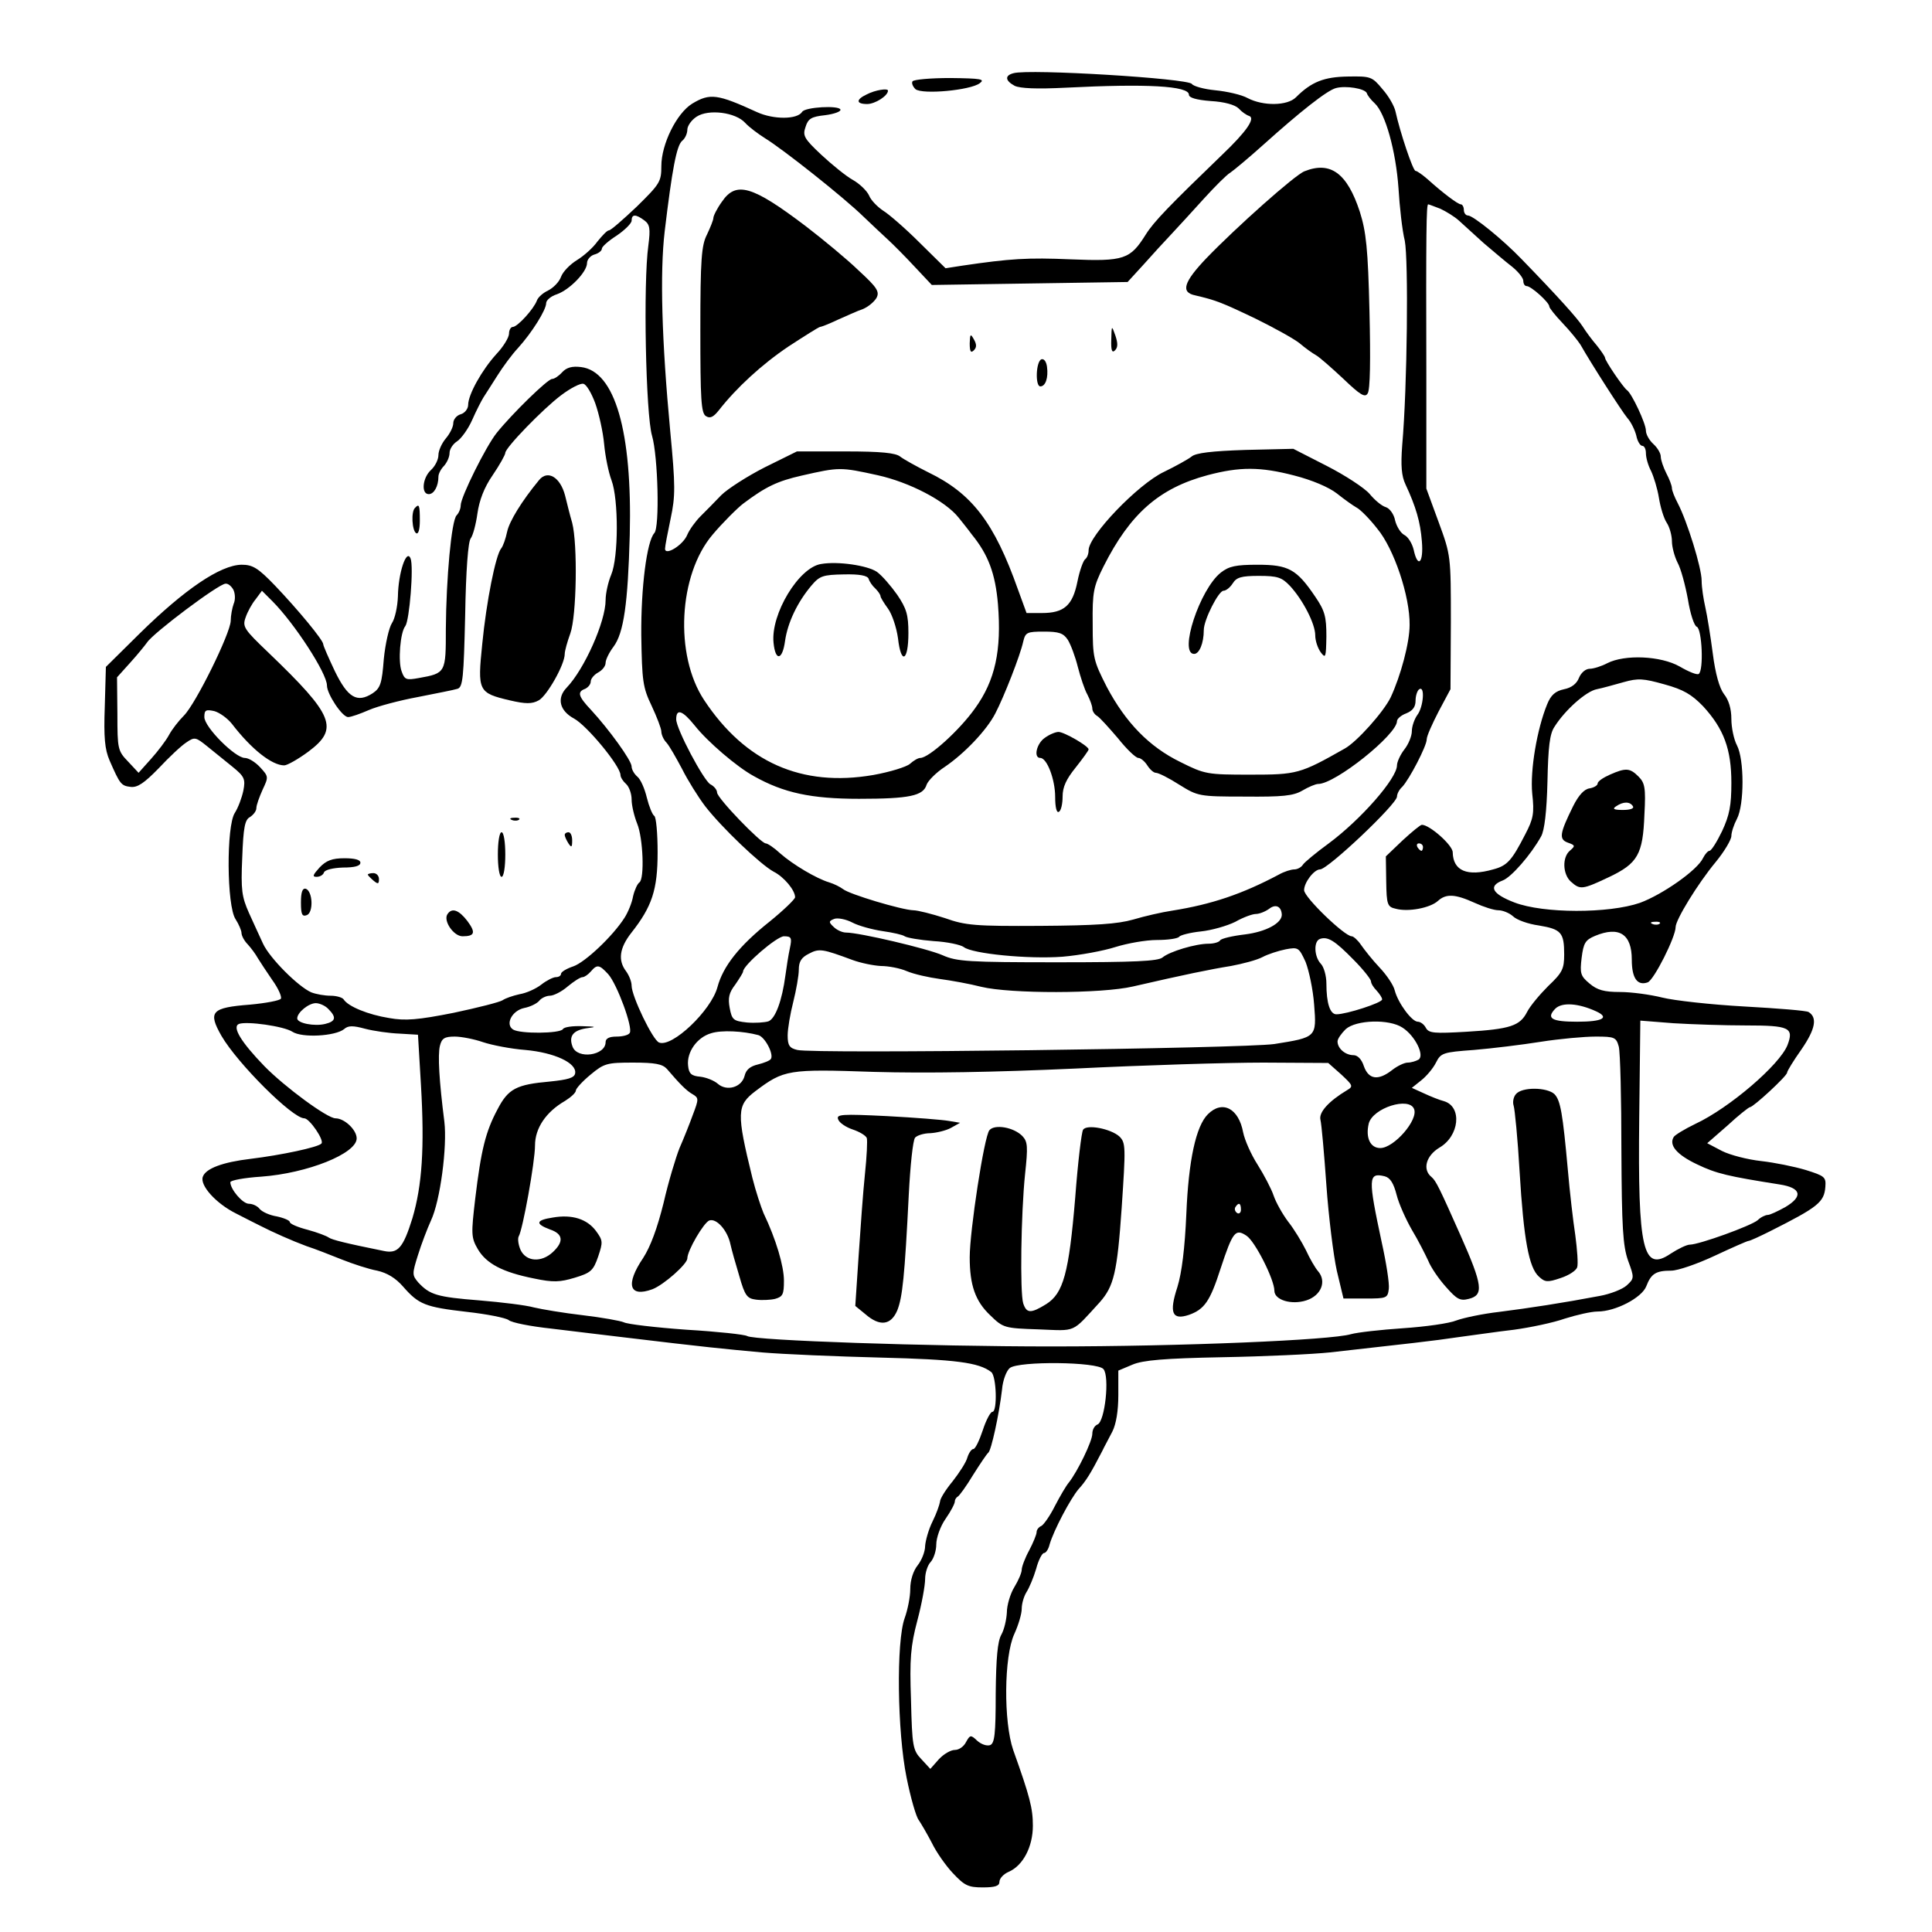 <?xml version="1.0" standalone="no"?>
<!DOCTYPE svg PUBLIC "-//W3C//DTD SVG 20010904//EN"
 "http://www.w3.org/TR/2001/REC-SVG-20010904/DTD/svg10.dtd">
<svg version="1.0" xmlns="http://www.w3.org/2000/svg"
 width="520pt" height="520pt" viewBox="0 0 520 520"
 preserveAspectRatio="xMidYMid meet">
<g transform="translate(0,520) scale(0.1,-0.1)"
fill="#000000" stroke="none">
<path d="M2728 5003 c-24 -6 -23 -20 3 -34 15 -7 59 -9 138 -5 217 11 331 5
331 -19 0 -8 20 -14 59 -17 36 -2 65 -10 75 -20 8 -9 21 -18 28 -20 18 -6 -8
-43 -72 -104 -142 -137 -184 -180 -206 -215 -42 -67 -58 -73 -202 -67 -116 5
-163 2 -292 -17 l-45 -7 -70 69 c-38 38 -83 77 -98 86 -15 10 -33 28 -38 41
-6 13 -26 32 -44 42 -18 10 -56 41 -84 67 -47 44 -51 52 -43 75 7 23 16 28 53
32 24 3 43 10 41 15 -3 12 -95 7 -103 -6 -13 -21 -77 -21 -121 -1 -107 49
-127 52 -175 23 -42 -26 -83 -109 -83 -168 0 -42 -4 -48 -66 -109 -37 -35 -70
-64 -75 -64 -5 0 -18 -14 -31 -30 -12 -17 -37 -39 -55 -50 -18 -11 -38 -31
-43 -45 -5 -14 -21 -30 -35 -37 -13 -6 -27 -18 -30 -27 -8 -22 -52 -71 -65
-71 -5 0 -10 -8 -10 -18 0 -10 -15 -35 -34 -55 -39 -43 -76 -109 -76 -137 0
-10 -9 -22 -20 -25 -11 -3 -20 -14 -20 -24 0 -10 -9 -28 -20 -41 -11 -13 -20
-33 -20 -45 0 -12 -9 -30 -20 -40 -23 -21 -27 -65 -6 -65 14 0 26 21 26 47 0
8 7 21 15 29 8 9 15 24 15 35 0 10 9 24 20 31 11 7 30 33 41 58 11 25 25 52
30 60 5 8 22 34 37 58 15 24 40 58 56 75 38 42 76 103 76 121 0 8 13 19 29 24
34 12 81 60 81 84 0 9 9 20 20 23 11 3 20 10 20 16 0 5 18 21 40 35 22 15 40
33 40 40 0 18 11 18 34 1 15 -11 17 -22 11 -68 -14 -100 -7 -455 10 -512 16
-55 21 -247 6 -262 -20 -22 -36 -146 -35 -275 2 -123 4 -140 28 -190 14 -30
26 -61 26 -69 0 -8 6 -22 14 -30 8 -9 26 -41 42 -71 15 -30 43 -75 62 -100 45
-58 149 -157 184 -176 28 -14 58 -50 58 -69 0 -5 -31 -35 -68 -65 -83 -66
-126 -121 -141 -177 -17 -63 -122 -163 -157 -149 -17 6 -74 125 -74 153 0 11
-7 28 -15 39 -22 29 -18 62 14 103 56 71 71 116 71 217 0 51 -4 95 -9 98 -5 3
-14 25 -20 49 -6 25 -17 50 -26 57 -8 7 -15 19 -15 27 0 16 -61 100 -109 152
-35 37 -38 49 -16 57 8 4 15 12 15 20 0 7 9 18 20 24 11 6 20 17 20 26 0 8 9
27 21 43 28 37 39 117 44 301 7 279 -40 441 -131 452 -24 3 -39 -1 -51 -14 -9
-10 -21 -18 -27 -18 -12 0 -108 -94 -149 -145 -29 -36 -97 -173 -97 -195 0 -9
-5 -21 -11 -27 -14 -14 -28 -170 -29 -305 0 -119 0 -120 -73 -133 -33 -6 -38
-5 -46 18 -10 26 -4 105 10 122 11 15 23 160 14 182 -11 27 -33 -39 -34 -102
-1 -28 -8 -60 -16 -72 -8 -12 -18 -56 -22 -97 -5 -65 -9 -78 -30 -92 -42 -27
-67 -12 -102 60 -17 36 -31 68 -31 72 0 11 -68 93 -129 157 -47 49 -61 57 -91
57 -57 -1 -153 -66 -275 -186 l-90 -89 -3 -107 c-3 -83 0 -115 13 -145 28 -64
31 -68 57 -71 18 -2 36 10 75 50 28 30 61 61 75 70 22 15 25 14 56 -11 17 -14
48 -39 68 -55 32 -26 35 -33 29 -64 -4 -19 -14 -46 -23 -60 -23 -35 -22 -250
2 -286 9 -14 16 -31 16 -37 0 -7 7 -21 17 -31 9 -10 21 -26 27 -37 6 -10 24
-37 39 -59 16 -22 26 -45 23 -50 -3 -5 -40 -12 -83 -16 -104 -8 -114 -19 -77
-84 43 -74 191 -222 223 -222 14 0 55 -60 46 -68 -9 -10 -108 -31 -190 -41
-76 -9 -121 -26 -129 -48 -9 -23 35 -72 89 -99 27 -14 57 -29 65 -33 33 -17
87 -41 125 -55 22 -7 65 -24 95 -36 30 -12 73 -26 95 -30 27 -6 50 -20 70 -43
42 -48 59 -55 172 -68 54 -6 104 -16 112 -22 8 -7 59 -17 115 -23 56 -7 142
-17 191 -23 224 -27 277 -32 375 -41 58 -5 202 -11 320 -14 201 -5 265 -13
298 -39 14 -11 17 -107 3 -107 -5 0 -17 -22 -26 -50 -9 -27 -20 -50 -25 -50
-5 0 -12 -10 -16 -22 -3 -13 -22 -42 -40 -65 -19 -23 -34 -47 -34 -55 -1 -7
-9 -31 -20 -53 -11 -22 -19 -52 -20 -66 0 -15 -9 -38 -20 -52 -12 -15 -20 -40
-20 -64 0 -21 -7 -56 -15 -78 -23 -63 -20 -306 5 -429 11 -55 26 -107 33 -115
6 -9 22 -36 35 -61 12 -25 38 -62 57 -82 31 -33 41 -38 80 -38 34 0 45 4 45
15 0 9 11 21 25 27 39 17 65 68 65 124 0 47 -8 78 -53 204 -26 76 -25 251 3
312 11 24 20 54 20 68 0 14 6 34 13 45 7 11 19 39 26 63 6 23 16 42 21 42 5 0
12 10 15 23 11 38 56 123 78 149 20 22 32 41 64 103 5 11 18 34 27 52 10 20
16 55 16 98 l0 66 38 16 c28 12 86 17 242 20 113 2 243 8 290 13 205 23 279
31 345 41 39 5 106 15 150 20 44 6 106 19 137 30 32 10 71 19 88 19 48 0 119
37 131 68 13 34 26 42 67 42 18 0 70 18 117 40 47 22 88 40 91 40 4 0 30 12
58 26 129 65 146 78 149 120 2 26 -2 29 -53 45 -30 9 -84 20 -120 24 -36 4
-83 16 -105 27 l-40 21 55 48 c29 27 57 49 60 49 9 0 100 84 100 93 0 4 17 32
39 63 37 54 43 85 19 100 -6 4 -84 10 -173 15 -90 5 -189 16 -221 24 -32 8
-83 15 -114 15 -42 0 -61 5 -82 23 -24 20 -26 27 -21 69 5 40 10 48 36 59 65
27 99 5 99 -64 0 -50 15 -71 43 -61 17 7 75 122 75 149 0 19 59 116 108 175
23 28 42 60 42 70 0 10 7 31 15 46 20 38 20 160 0 198 -8 15 -15 47 -15 71 0
27 -7 51 -20 67 -12 16 -23 54 -30 109 -6 46 -15 102 -20 124 -5 22 -10 54
-10 72 0 35 -39 160 -64 208 -9 17 -16 35 -16 41 0 7 -7 25 -15 40 -8 16 -15
36 -15 45 0 9 -9 24 -20 34 -11 10 -20 26 -20 36 0 19 -38 100 -51 109 -10 7
-59 79 -59 87 0 3 -10 18 -22 33 -13 15 -30 38 -38 51 -14 22 -66 80 -165 182
-50 52 -130 117 -144 117 -6 0 -11 7 -11 15 0 8 -4 15 -8 15 -8 0 -49 31 -90
68 -14 12 -28 22 -32 22 -7 0 -42 105 -54 160 -3 14 -18 41 -35 60 -28 34 -32
35 -93 34 -64 -1 -98 -14 -140 -56 -23 -23 -88 -24 -130 -2 -16 9 -56 18 -87
21 -31 3 -59 11 -63 17 -10 15 -437 41 -480 29z m951 -54 c1 -5 11 -18 21 -27
29 -27 57 -129 64 -228 3 -50 10 -114 17 -142 10 -51 7 -392 -7 -551 -4 -54
-2 -82 9 -105 28 -60 40 -101 44 -153 5 -58 -11 -74 -22 -23 -4 17 -15 35 -25
40 -10 5 -21 23 -25 39 -3 17 -15 33 -25 36 -11 3 -30 19 -44 36 -14 16 -66
50 -115 75 l-90 46 -129 -3 c-90 -3 -134 -8 -145 -18 -9 -7 -43 -26 -74 -41
-70 -33 -203 -172 -203 -211 0 -10 -4 -20 -9 -24 -5 -3 -15 -30 -21 -60 -13
-65 -36 -85 -96 -85 l-41 0 -23 63 c-64 181 -124 259 -242 316 -32 16 -66 35
-75 42 -12 10 -52 14 -147 14 l-131 0 -87 -43 c-47 -24 -100 -58 -117 -75 -17
-18 -42 -43 -55 -56 -14 -14 -30 -36 -36 -50 -11 -28 -60 -58 -60 -38 0 7 7
43 15 81 13 61 13 88 -1 235 -23 245 -28 427 -15 538 20 167 32 231 47 244 8
6 14 20 14 30 0 10 11 26 25 35 32 21 105 12 131 -17 10 -11 34 -29 53 -41 49
-30 213 -160 265 -211 24 -23 54 -51 67 -63 13 -12 45 -44 70 -71 l47 -50 263
4 264 4 43 47 c23 26 57 63 75 82 18 19 57 62 87 95 30 33 62 65 71 70 9 6 50
40 90 76 98 88 171 146 195 152 26 7 78 -1 83 -14z m198 -311 c15 -7 38 -21
50 -32 11 -10 41 -37 66 -60 26 -22 60 -51 77 -64 16 -13 30 -30 30 -38 0 -8
4 -14 9 -14 12 0 61 -44 61 -55 0 -4 16 -24 36 -45 20 -21 41 -47 48 -58 27
-48 111 -179 126 -197 10 -11 20 -32 24 -47 3 -16 11 -28 16 -28 6 0 10 -9 10
-20 0 -12 6 -33 14 -48 7 -15 17 -47 21 -72 4 -25 13 -55 21 -67 8 -12 14 -35
14 -50 0 -15 7 -41 15 -57 9 -16 21 -61 28 -99 6 -38 17 -72 24 -74 14 -6 19
-118 5 -127 -5 -3 -27 6 -51 20 -51 29 -148 33 -195 9 -15 -8 -37 -15 -47 -15
-11 0 -23 -10 -29 -24 -6 -16 -20 -27 -40 -31 -24 -5 -36 -16 -46 -41 -27 -66
-46 -177 -40 -240 6 -53 3 -68 -19 -110 -36 -70 -48 -84 -86 -94 -70 -20 -108
-4 -109 46 0 19 -62 74 -83 74 -4 0 -27 -19 -52 -42 l-45 -43 1 -67 c1 -63 3
-69 26 -74 33 -9 92 2 113 21 22 20 46 19 99 -5 24 -11 52 -20 64 -20 11 0 29
-7 39 -16 10 -10 41 -21 70 -25 60 -10 68 -19 68 -78 0 -39 -5 -49 -43 -85
-23 -23 -49 -54 -57 -70 -19 -37 -45 -46 -163 -53 -86 -5 -101 -4 -109 10 -5
10 -15 17 -22 17 -16 0 -53 50 -62 84 -3 14 -22 42 -41 62 -19 20 -41 48 -50
61 -8 12 -20 23 -25 23 -19 0 -128 105 -128 124 0 21 27 56 43 56 21 0 207
176 207 196 0 7 6 19 14 26 19 20 66 110 66 128 0 9 15 42 32 75 l32 60 1 180
c0 179 0 180 -33 270 l-33 90 0 305 c-1 390 0 460 5 460 2 0 17 -6 33 -12z
m-2275 -523 c10 -28 21 -77 24 -110 3 -33 12 -77 20 -98 19 -51 19 -207 -1
-254 -8 -19 -15 -50 -15 -68 0 -58 -57 -186 -105 -236 -27 -28 -19 -62 20 -83
35 -19 125 -128 125 -152 0 -6 7 -17 15 -24 8 -7 15 -26 15 -42 0 -16 7 -45
15 -65 16 -39 20 -148 6 -158 -5 -3 -13 -20 -17 -37 -3 -18 -14 -44 -23 -58
-31 -49 -106 -120 -138 -131 -18 -6 -33 -15 -33 -20 0 -5 -6 -9 -14 -9 -7 0
-25 -9 -39 -20 -14 -11 -40 -23 -59 -26 -18 -4 -38 -11 -45 -16 -7 -5 -66 -20
-132 -34 -96 -19 -130 -22 -174 -14 -56 9 -110 31 -122 50 -3 5 -19 10 -35 10
-16 0 -39 4 -52 9 -35 15 -112 92 -130 131 -9 19 -26 57 -38 83 -19 43 -22 61
-18 149 3 81 7 102 21 109 9 6 17 16 17 24 0 8 8 30 17 50 16 34 16 35 -7 60
-13 14 -31 25 -41 25 -26 0 -109 83 -109 110 0 19 4 21 27 16 14 -4 35 -19 47
-34 53 -69 108 -112 141 -112 8 0 38 17 65 37 83 62 69 97 -107 266 -66 63
-71 70 -62 95 5 15 17 37 27 49 l17 23 28 -28 c59 -59 147 -194 147 -227 0
-23 41 -85 57 -85 8 0 33 9 56 19 23 10 83 26 132 35 50 10 97 19 106 22 15 4
17 30 21 198 2 121 8 199 15 207 6 8 14 38 18 67 5 35 18 70 41 103 19 28 34
55 34 60 0 14 102 119 150 155 25 19 52 33 60 31 8 -1 22 -25 32 -52z m760
-194 c86 -19 182 -69 218 -114 8 -10 25 -31 36 -46 44 -54 63 -105 70 -187 10
-124 -7 -205 -62 -281 -42 -59 -124 -133 -147 -133 -6 0 -18 -7 -28 -16 -9 -8
-54 -22 -99 -30 -192 -33 -344 34 -455 202 -80 121 -69 337 23 445 25 30 68
73 83 84 60 45 91 60 157 75 101 23 104 23 204 1z m1122 -1 c47 -12 92 -31
114 -48 20 -16 44 -33 53 -38 10 -5 35 -30 56 -57 45 -54 88 -182 87 -259 0
-48 -24 -137 -51 -195 -19 -39 -91 -120 -124 -138 -120 -68 -128 -70 -254 -70
-116 0 -122 1 -188 34 -84 41 -147 106 -198 202 -36 71 -38 78 -38 169 -1 86
2 101 29 155 72 143 150 211 280 246 87 23 142 23 234 -1z m-2856 -307 c5 -10
6 -27 1 -38 -4 -11 -8 -32 -8 -46 -1 -34 -94 -223 -126 -255 -14 -14 -32 -37
-40 -52 -8 -15 -30 -44 -48 -64 l-34 -38 -28 30 c-28 29 -29 34 -29 128 l-1
99 36 40 c20 22 40 47 45 54 16 25 193 158 211 158 7 1 16 -7 21 -16z m2246
-135 c8 -13 20 -45 27 -73 7 -27 18 -61 26 -75 7 -14 13 -30 13 -37 0 -7 6
-16 13 -20 7 -4 32 -32 56 -60 23 -29 48 -53 55 -53 6 0 17 -9 24 -20 7 -11
17 -20 23 -20 7 0 35 -14 63 -32 50 -31 53 -32 176 -32 102 -1 131 2 155 16
17 10 36 18 43 18 46 0 212 133 212 169 0 6 11 16 25 21 17 7 25 17 25 34 0
14 5 28 10 31 16 10 11 -48 -5 -69 -8 -11 -15 -31 -15 -44 0 -13 -9 -35 -20
-49 -11 -14 -20 -34 -20 -43 0 -35 -97 -146 -185 -211 -33 -24 -64 -50 -68
-56 -4 -7 -15 -13 -23 -13 -9 0 -28 -6 -42 -14 -98 -52 -180 -80 -287 -97 -27
-4 -75 -15 -105 -24 -42 -12 -101 -16 -250 -17 -175 -1 -201 1 -257 21 -34 11
-73 21 -85 21 -31 1 -172 43 -189 57 -8 6 -24 14 -37 18 -34 10 -98 48 -132
78 -16 15 -34 27 -39 27 -13 0 -131 122 -131 137 0 7 -8 17 -18 22 -18 10 -92
149 -92 175 0 30 17 24 50 -17 34 -43 113 -111 159 -136 80 -45 154 -61 283
-61 136 0 173 8 182 38 4 11 26 33 49 48 53 36 113 99 136 144 23 44 67 156
75 193 6 25 10 27 56 27 40 0 52 -4 64 -22z m1710 -179 c56 -61 76 -116 76
-206 0 -61 -5 -87 -25 -130 -14 -29 -29 -53 -34 -53 -4 0 -12 -9 -17 -19 -15
-33 -110 -99 -170 -121 -84 -29 -260 -29 -338 1 -60 23 -71 44 -32 59 23 8 77
70 104 119 9 16 15 67 17 147 2 94 6 129 19 148 29 46 86 96 114 101 15 3 47
12 72 19 39 11 53 10 110 -6 51 -14 73 -27 104 -59z m-754 -379 c0 -5 -2 -10
-4 -10 -3 0 -8 5 -11 10 -3 6 -1 10 4 10 6 0 11 -4 11 -10z m-380 -182 c0 -23
-43 -46 -99 -53 -34 -4 -64 -11 -67 -16 -3 -5 -17 -9 -31 -9 -35 0 -105 -21
-124 -37 -12 -10 -75 -13 -282 -13 -240 0 -272 2 -310 19 -41 18 -224 61 -260
61 -10 0 -25 7 -33 15 -14 13 -14 16 2 22 9 3 31 -1 48 -10 17 -9 54 -19 81
-23 28 -4 55 -10 60 -14 6 -4 40 -10 78 -13 37 -2 73 -10 81 -16 22 -18 174
-33 266 -26 47 4 111 16 142 26 32 10 82 19 112 19 30 0 57 4 60 9 3 4 29 11
58 14 29 3 71 15 93 26 21 12 46 21 55 21 9 0 25 6 36 14 18 14 33 6 34 -16z
m1017 -24 c-3 -3 -12 -4 -19 -1 -8 3 -5 6 6 6 11 1 17 -2 13 -5z m-2341 -66
c-4 -18 -9 -51 -12 -73 -9 -68 -27 -117 -46 -124 -10 -3 -36 -5 -58 -3 -36 4
-40 7 -46 39 -5 27 -2 41 15 63 11 16 21 32 21 35 0 17 91 95 110 95 20 0 22
-4 16 -32z m1517 -31 c26 -26 47 -53 47 -58 0 -6 7 -17 15 -25 8 -9 15 -19 15
-24 0 -9 -96 -40 -123 -40 -17 0 -27 29 -27 83 0 21 -7 45 -15 53 -18 19 -20
61 -2 67 21 7 40 -5 90 -56z m-1348 -1 c22 -8 56 -15 76 -16 20 0 52 -6 70
-14 19 -8 59 -17 89 -21 30 -4 80 -13 111 -21 78 -19 324 -19 409 1 139 32
207 46 263 55 32 6 70 16 85 24 15 8 43 17 63 21 33 6 35 5 53 -34 9 -23 20
-74 23 -115 7 -88 6 -88 -107 -106 -83 -12 -1240 -27 -1284 -16 -21 5 -26 12
-26 39 0 18 7 59 15 90 8 32 15 71 15 87 0 22 7 33 27 43 28 15 37 13 118 -17z
m-658 -38 c24 -27 67 -144 58 -158 -3 -6 -19 -10 -36 -10 -19 0 -29 -5 -29
-15 0 -36 -76 -47 -89 -12 -11 29 2 45 42 50 24 3 20 4 -15 5 -26 1 -50 -2
-53 -8 -8 -12 -115 -13 -134 -1 -22 14 -3 51 30 58 16 3 34 12 40 19 6 8 20
14 29 14 10 0 32 11 48 25 17 14 34 25 40 25 5 0 15 7 22 15 17 20 23 19 47
-7z m-753 -94 c22 -22 20 -33 -9 -40 -29 -7 -75 2 -75 15 0 16 31 41 50 41 10
0 26 -7 34 -16z m3412 -6 c37 -17 18 -28 -51 -28 -69 0 -84 9 -59 35 18 18 62
15 110 -7z m-3509 -55 c26 -17 115 -12 139 7 11 10 24 10 57 1 23 -6 65 -12
92 -13 l50 -3 8 -135 c10 -170 3 -271 -23 -359 -25 -80 -39 -96 -77 -88 -104
21 -139 30 -148 36 -5 4 -31 14 -57 21 -27 7 -48 16 -48 21 0 4 -16 11 -35 15
-19 3 -39 12 -46 20 -6 8 -19 14 -29 14 -17 0 -50 39 -50 58 0 5 37 12 83 15
124 9 257 62 257 103 0 23 -33 54 -57 54 -22 0 -136 84 -191 140 -63 65 -88
106 -69 114 21 8 121 -6 144 -21z m2988 11 c34 -22 60 -75 43 -86 -7 -4 -20
-8 -29 -8 -9 0 -28 -9 -42 -20 -37 -29 -63 -26 -76 10 -6 19 -17 30 -28 30
-22 0 -43 18 -43 37 0 7 10 21 22 33 28 25 117 28 153 4z m925 6 c116 0 129
-6 111 -53 -21 -53 -156 -169 -248 -212 -29 -14 -55 -30 -58 -35 -14 -22 8
-48 63 -74 52 -25 83 -32 222 -54 58 -9 64 -32 15 -61 -20 -11 -41 -21 -47
-21 -6 0 -19 -6 -27 -14 -17 -15 -158 -66 -183 -66 -8 0 -31 -11 -51 -24 -75
-51 -89 9 -85 364 l3 263 89 -7 c49 -3 137 -6 196 -6z m-2659 -26 c18 -5 42
-51 34 -64 -3 -5 -19 -11 -35 -15 -21 -5 -32 -14 -36 -31 -8 -31 -48 -42 -72
-21 -9 8 -30 17 -47 19 -24 2 -31 8 -33 30 -4 36 24 76 62 87 28 9 86 6 127
-5z m-741 -19 c24 -8 75 -18 114 -21 78 -7 139 -35 134 -63 -2 -12 -19 -17
-68 -22 -90 -8 -112 -19 -141 -75 -32 -60 -44 -108 -60 -241 -11 -94 -11 -104
7 -135 23 -39 66 -62 151 -79 52 -11 70 -10 110 2 43 13 50 19 63 57 13 39 13
43 -6 69 -24 32 -64 45 -116 36 -46 -7 -48 -17 -8 -32 36 -12 38 -33 8 -61
-31 -29 -72 -26 -87 6 -6 14 -8 30 -5 36 11 18 44 201 44 245 0 46 29 90 81
120 16 10 29 22 29 28 0 5 18 25 40 43 36 30 44 32 114 32 60 0 79 -4 91 -17
35 -41 53 -59 69 -68 17 -10 17 -13 1 -55 -9 -25 -25 -65 -36 -90 -10 -25 -30
-91 -43 -148 -17 -68 -35 -117 -55 -148 -48 -71 -38 -107 25 -84 31 12 94 68
94 83 0 21 44 96 59 102 19 7 49 -26 57 -64 3 -14 14 -53 24 -86 15 -53 21
-60 45 -63 15 -2 38 -1 51 2 21 6 24 12 24 49 0 39 -21 111 -55 182 -7 17 -21
59 -30 95 -43 175 -42 195 8 233 77 58 88 60 319 52 142 -4 323 -1 543 9 182
9 409 16 505 16 l175 -1 35 -31 c31 -29 33 -32 16 -42 -50 -30 -77 -60 -72
-80 3 -12 10 -91 16 -176 6 -85 19 -189 28 -230 l18 -75 59 0 c57 0 60 1 63
26 2 14 -7 71 -19 125 -37 173 -37 189 8 178 15 -4 24 -19 32 -50 6 -24 25
-66 41 -94 17 -28 36 -66 44 -83 7 -18 29 -50 48 -71 29 -33 38 -38 61 -32 41
10 38 36 -22 171 -56 126 -66 147 -78 157 -25 20 -15 57 21 79 54 31 62 110
13 125 -12 3 -37 13 -54 21 l-33 15 25 20 c14 11 32 32 40 48 13 26 19 28 102
34 48 4 130 14 180 22 51 8 117 14 148 14 51 0 55 -2 62 -27 4 -16 7 -140 7
-278 1 -209 4 -258 18 -298 17 -46 17 -48 -4 -67 -11 -10 -44 -23 -72 -28
-100 -19 -192 -33 -271 -43 -44 -5 -96 -16 -115 -23 -19 -8 -84 -17 -144 -21
-59 -4 -122 -11 -140 -16 -53 -16 -454 -33 -806 -33 -331 0 -799 16 -819 28
-6 4 -79 12 -163 17 -84 6 -160 15 -169 20 -9 4 -59 13 -110 19 -52 6 -111 16
-132 21 -21 6 -87 14 -147 19 -114 9 -133 15 -164 48 -17 20 -17 23 -1 74 9
29 25 71 35 93 25 53 44 199 36 266 -14 110 -18 179 -12 204 5 20 12 25 40 25
18 0 53 -7 76 -15z m2506 -180 c12 -29 -54 -105 -91 -105 -27 0 -40 28 -31 66
11 42 109 73 122 39z m-836 -700 c17 -20 4 -141 -16 -149 -8 -3 -14 -14 -14
-25 0 -20 -40 -102 -63 -131 -7 -8 -24 -37 -38 -64 -13 -26 -30 -50 -36 -53
-7 -3 -13 -10 -13 -17 0 -6 -9 -28 -20 -49 -11 -20 -20 -44 -20 -52 0 -8 -9
-29 -20 -47 -11 -18 -20 -49 -20 -68 -1 -19 -7 -46 -15 -60 -10 -18 -14 -62
-15 -158 0 -110 -3 -134 -15 -139 -9 -3 -24 2 -35 12 -17 16 -19 16 -30 -4 -6
-12 -19 -21 -30 -21 -11 0 -30 -11 -43 -25 l-23 -26 -24 26 c-23 24 -25 35
-28 159 -4 111 -1 146 17 214 12 45 21 95 21 112 0 17 7 38 15 46 8 9 15 30
15 47 0 18 11 49 25 69 14 20 25 41 25 47 0 5 4 11 8 13 4 2 23 28 41 58 19
30 37 57 41 60 8 6 29 102 37 170 2 25 12 51 21 58 24 19 236 17 252 -3z"/>
<path d="M3511 4739 c-26 -10 -184 -151 -264 -234 -61 -64 -70 -92 -30 -100
55 -13 69 -18 161 -62 51 -25 105 -55 120 -67 15 -13 35 -27 44 -32 9 -5 42
-34 73 -63 46 -44 59 -52 66 -40 7 9 8 92 5 219 -4 171 -9 216 -26 270 -34
104 -79 137 -149 109z"/>
<path d="M1943 4657 c-13 -18 -23 -38 -23 -44 0 -5 -8 -25 -17 -44 -15 -29
-18 -66 -18 -257 0 -187 2 -224 15 -232 11 -7 20 -3 35 16 47 60 115 123 188
172 43 28 81 52 84 52 3 0 24 8 47 19 23 10 53 24 68 29 15 6 31 20 37 30 9
17 2 28 -48 74 -31 30 -95 83 -142 119 -145 110 -188 122 -226 66z"/>
<path d="M2991 4286 c-1 -29 2 -37 10 -29 8 8 8 19 1 40 -10 28 -10 28 -11
-11z"/>
<path d="M2610 4276 c0 -22 3 -27 11 -19 8 8 8 16 0 30 -9 16 -10 14 -11 -11z"/>
<path d="M2803 4233 c-15 -6 -17 -73 -3 -73 14 0 22 23 18 53 -2 14 -8 22 -15
20z"/>
<path d="M1451 3908 c-47 -57 -80 -111 -86 -139 -4 -19 -11 -39 -16 -45 -15
-18 -40 -144 -51 -257 -13 -127 -11 -132 74 -152 43 -10 60 -10 78 0 22 12 70
96 70 125 0 8 7 33 15 55 17 47 20 240 5 298 -6 20 -14 53 -19 73 -13 50 -47
70 -70 42z"/>
<path d="M1378 2993 c7 -3 16 -2 19 1 4 3 -2 6 -13 5 -11 0 -14 -3 -6 -6z"/>
<path d="M1340 2900 c0 -33 4 -60 10 -60 6 0 10 27 10 60 0 33 -4 60 -10 60
-6 0 -10 -27 -10 -60z"/>
<path d="M1520 2953 c0 -5 5 -15 10 -23 8 -12 10 -11 10 8 0 12 -4 22 -10 22
-5 0 -10 -3 -10 -7z"/>
<path d="M860 2865 c-18 -20 -20 -25 -8 -25 9 0 18 5 20 12 3 7 24 12 51 13
31 0 47 4 47 13 0 8 -15 12 -43 12 -33 0 -49 -6 -67 -25z"/>
<path d="M990 2846 c0 -2 7 -9 15 -16 12 -10 15 -10 15 4 0 9 -7 16 -15 16 -8
0 -15 -2 -15 -4z"/>
<path d="M810 2771 c0 -32 3 -39 16 -34 18 7 16 64 -3 71 -9 2 -13 -9 -13 -37z"/>
<path d="M1204 2739 c-11 -18 17 -59 41 -59 33 0 36 10 13 41 -23 30 -42 37
-54 18z"/>
<path d="M2210 3682 c-60 -9 -136 -135 -128 -212 5 -51 24 -47 31 5 7 49 33
104 71 149 22 26 31 29 87 30 42 1 64 -3 67 -12 2 -7 10 -19 18 -26 8 -8 14
-17 14 -21 0 -3 9 -18 20 -33 11 -15 23 -51 27 -80 8 -72 28 -62 28 14 0 49
-5 66 -30 103 -17 24 -41 52 -55 62 -25 17 -105 29 -150 21z"/>
<path d="M3286 3659 c-57 -45 -114 -219 -72 -219 14 0 26 29 26 64 0 28 40
106 53 106 7 0 18 9 25 20 10 16 23 20 70 20 51 0 62 -4 84 -27 35 -38 68
-102 68 -133 0 -15 7 -35 15 -46 13 -17 14 -14 15 43 0 53 -4 69 -30 107 -50
74 -72 86 -155 86 -59 0 -77 -4 -99 -21z"/>
<path d="M2812 3214 c-22 -15 -31 -54 -12 -54 18 0 40 -58 40 -105 0 -28 4
-44 10 -40 6 3 10 22 10 41 0 26 10 47 35 78 19 24 35 46 35 49 0 9 -66 47
-81 47 -8 0 -25 -7 -37 -16z"/>
<path d="M4333 3115 c-18 -8 -33 -18 -33 -24 0 -5 -10 -11 -22 -13 -14 -2 -29
-18 -44 -48 -36 -73 -39 -89 -14 -98 20 -7 20 -9 6 -21 -22 -18 -20 -64 2 -84
25 -22 30 -22 102 12 78 37 92 61 96 169 4 72 1 85 -16 102 -23 23 -34 24 -77
5z m62 -85 c4 -6 -7 -10 -27 -10 -25 0 -29 3 -18 10 19 13 37 13 45 0z"/>
<path d="M4080 2255 c-7 -8 -9 -22 -6 -31 3 -9 11 -89 16 -177 11 -183 25
-259 52 -283 16 -15 23 -16 58 -4 22 7 42 20 45 29 3 9 0 48 -5 86 -6 39 -15
117 -20 175 -14 155 -20 188 -36 205 -20 19 -88 20 -104 0z"/>
<path d="M3251 2201 c-32 -32 -52 -123 -58 -269 -4 -91 -12 -157 -24 -196 -23
-70 -14 -90 31 -75 42 15 57 37 85 124 33 100 40 109 70 89 23 -15 75 -118 75
-148 0 -25 46 -39 86 -26 40 13 55 51 32 78 -8 9 -23 35 -33 57 -11 22 -32 57
-48 77 -15 20 -33 52 -39 70 -6 18 -26 56 -43 83 -18 28 -35 67 -39 87 -12 65
-56 88 -95 49z m89 -257 c0 -8 -5 -12 -10 -9 -6 4 -8 11 -5 16 9 14 15 11 15
-7z"/>
<path d="M2256 2187 c3 -9 21 -21 39 -27 18 -6 35 -16 38 -23 2 -7 0 -50 -5
-97 -5 -47 -12 -146 -17 -220 l-9 -135 27 -22 c39 -34 69 -30 86 10 14 35 20
92 31 312 4 77 11 146 17 153 5 6 24 12 41 12 17 1 42 7 55 14 l25 14 -30 5
c-16 3 -91 9 -167 13 -122 6 -137 5 -131 -9z"/>
<path d="M2663 2158 c-14 -16 -53 -271 -53 -342 0 -75 15 -118 55 -156 35 -34
38 -35 130 -38 104 -4 88 -11 165 73 38 43 47 80 59 254 11 164 11 175 -6 192
-23 21 -89 34 -98 18 -4 -6 -14 -88 -21 -182 -17 -204 -32 -258 -78 -287 -42
-26 -53 -25 -62 2 -9 29 -6 242 5 348 8 74 7 87 -7 102 -23 24 -75 33 -89 16z"/>
<path d="M2456 4981 c-3 -5 1 -14 8 -21 19 -15 148 -3 173 16 15 11 4 13 -79
14 -53 0 -99 -4 -102 -9z"/>
<path d="M2333 4946 c-30 -14 -29 -26 1 -26 21 0 56 22 56 36 0 7 -34 2 -57
-10z"/>
<path d="M1117 3833 c-11 -10 -8 -61 3 -68 6 -4 10 10 10 34 0 42 -2 46 -13
34z"/>
</g>
</svg>
